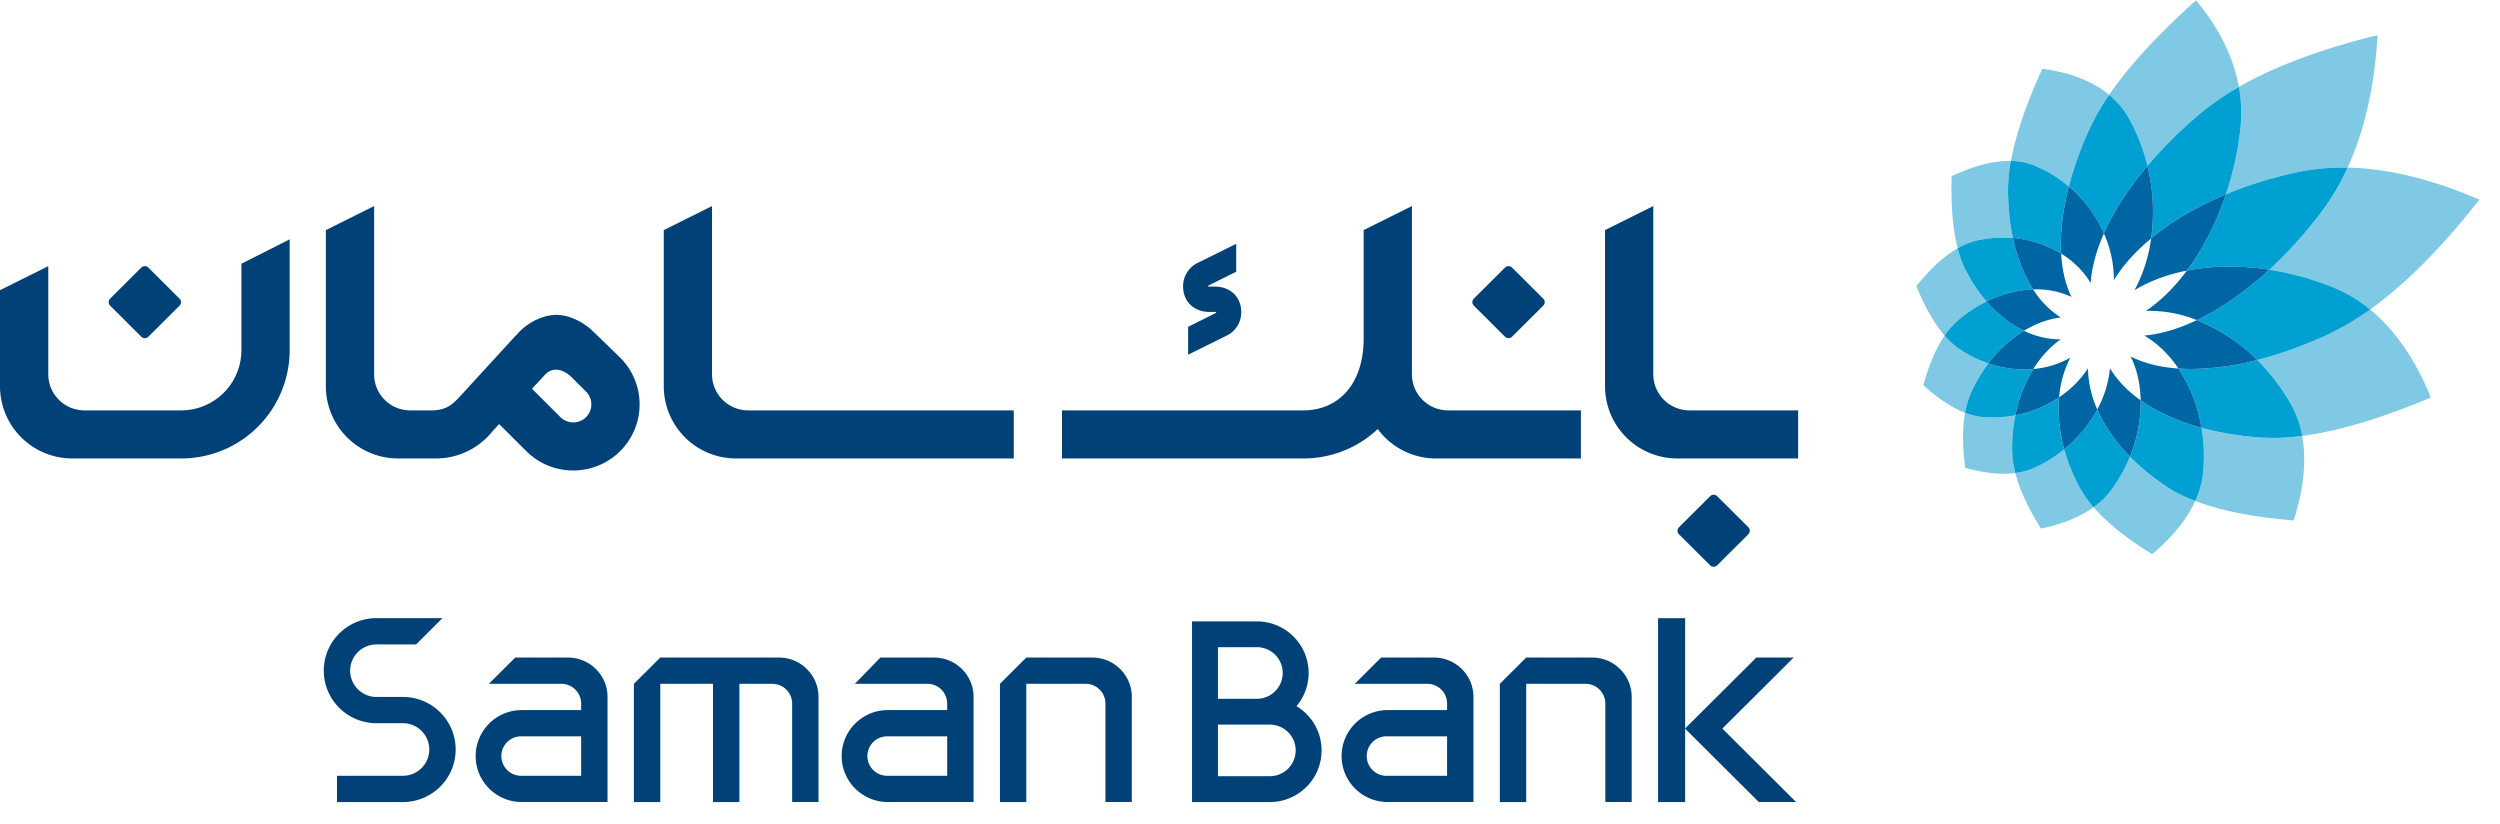 <svg xmlns="http://www.w3.org/2000/svg" width="91" height="30"><g fill="none"><path d="M62.248 18.062a.181.181 0 01.257 0l1.135 1.13a.18.18 0 010 .255l-1.135 1.13a.182.182 0 01-.257 0l-1.134-1.13a.18.18 0 010-.255zM13.618 7.5v6.125c0 .726.59 1.313 1.318 1.313h.832c.516-.023.718-.23 1.018-.555l1.971-2.15.07-.069c.323-.383.891-.702 1.431-.702.487 0 1.018.288 1.336.607h.002l.978.949a2.4 2.4 0 010 3.403c-.943.94-2.473.94-3.417 0l-.987-.984-.236.253a2.638 2.638 0 01-2.069.998h-1.369a2.63 2.63 0 01-2.635-2.625V8.376l1.757-.876zm12.3 0v6.126c0 .725.59 1.312 1.317 1.312h9.666v1.75H26.796a2.63 2.63 0 01-2.635-2.625V8.376l1.757-.876zm34.262 0v6.126c0 .725.59 1.312 1.319 1.312h3.953v1.75h-4.393a2.63 2.63 0 01-2.636-2.625V8.375L60.18 7.5zM10.544 8.711v4.04a3.946 3.946 0 01-3.955 3.937H2.636A2.63 2.63 0 010 14.063v-3.5l1.758-.875v3.938c0 .725.59 1.312 1.317 1.312H6.59a2.192 2.192 0 002.197-2.187V9.6l1.758-.889zm40.85-1.21v6.125c0 .725.59 1.312 1.319 1.312h4.832v1.75h-5.271a2.634 2.634 0 01-2.124-1.07 3.948 3.948 0 01-2.709 1.07h-8.784v-1.75h8.784c1.213 0 2.196-.875 2.196-2.625V8.375l1.757-.875zM20.76 13.685s-.495-.472-.91-.059c.002.003-.486.524-.486.524l1.036 1.034a.662.662 0 00.932 0 .654.654 0 000-.929zm24.238-4.81V9.89l-.991.494c-.032.016-.032.027-.032.035 0 .01.024.013.041.014h.244c.552.02.921.394.921.93a.942.942 0 01-.535.856l-1.398.692v-1.015l.991-.494c.032-.016.032-.027.032-.034 0-.01-.021-.013-.038-.014h-.247c-.552-.021-.921-.395-.921-.931a.94.94 0 01.536-.856l1.397-.692zm9.784.865a.181.181 0 01.257 0l1.135 1.13a.18.18 0 010 .256l-1.135 1.13a.182.182 0 01-.257 0l-1.135-1.13a.18.18 0 010-.256zm-49.639 0a.181.181 0 01.257 0l1.135 1.13a.18.18 0 010 .256L5.4 12.257a.182.182 0 01-.257 0L4.01 11.126a.18.18 0 010-.256zm47.051 14.195c.796 0 1.44.642 1.44 1.434v3.825h-3.12c-.928 0-1.68-.75-1.68-1.673 0-.925.752-1.674 1.68-1.674h2.16v-.239a.719.719 0 00-.72-.717h-2.64l.96-.956zm5.76 0c.795 0 1.44.642 1.44 1.434v3.825h-.96v-3.586a.719.719 0 00-.72-.717h-2.16v4.303h-.96v-4.303l.96-.956zm-18.196 0c.796 0 1.44.642 1.44 1.434v3.825h-.96v-3.586a.719.719 0 00-.72-.717h-2.16v4.303h-.96v-4.303l.96-.956zm-11.404 0c.795 0 1.44.642 1.44 1.434v3.825h-.96v-3.586a.719.719 0 00-.72-.717h-1.2v4.303h-.96v-4.303h-1.92v4.303h-.96v-4.303l.96-.956zm-7.68 0c.795 0 1.44.642 1.44 1.434v3.825h-3.12c-.928 0-1.68-.75-1.68-1.673 0-.925.752-1.674 1.68-1.674h2.16v-.239a.72.72 0 00-.72-.717h-2.64l.96-.956zm13.324 0c.795 0 1.44.642 1.44 1.434v3.825h-3.12c-.928 0-1.681-.75-1.681-1.673 0-.925.753-1.674 1.68-1.674h2.16v-.239a.719.719 0 00-.72-.717h-2.64l.928-.956zM16.106 22.5l-.96.957h-1.44c-.53 0-.96.427-.96.956 0 .528.43.956.96.956h.96c1.06 0 1.92.856 1.92 1.913 0 1.056-.86 1.912-1.92 1.912h-2.4v-.956h2.4c.53 0 .96-.428.96-.956a.958.958 0 00-.96-.957h-.96c-1.06 0-1.92-.856-1.92-1.912 0-1.057.86-1.913 1.92-1.913h2.4zm49.183 1.435l-2.595 2.585 2.684 2.674h-1.357l-2.682-2.67.004-.004-.004-.004 2.592-2.581h1.358zm-19.541-1.317c1.042 0 1.886.841 1.886 1.879 0 .46-.166.881-.442 1.208.548.329.914.927.914 1.61a1.883 1.883 0 01-1.886 1.88h-2.83v-6.577zm15.591-.115v6.691h-.985v-6.691h.985zm-15.12 3.873h-1.886v1.878h1.887c.52 0 .943-.42.943-.939a.941.941 0 00-.943-.939zm6.455.427h-2.16a.719.719 0 100 1.435h2.16v-1.435zm-31.52 0h-2.16a.718.718 0 100 1.435h2.16v-1.435zm13.324 0h-2.16a.718.718 0 100 1.435h2.16v-1.435zm11.27-3.246h-1.415v1.879h1.415c.52 0 .943-.42.943-.94a.941.941 0 00-.943-.939z" fill="#004277"/><path fill="#80C9E4" d="M74.338 2.504c-.519 1.143-.952 2.313-1.14 3.354.296.007.584.058.853.168.46.186.881.447 1.255.762a12.77 12.77 0 01.722-2.027 8.6 8.6 0 01.745-1.308c-.69-.568-1.586-.838-2.435-.949M77.53 16.62a5.51 5.51 0 01-.715 1.258c-.169.226-.377.42-.608.586.548.632 1.32 1.209 2.13 1.71.616-.516 1.222-1.174 1.57-1.938a5.397 5.397 0 01-1.048-.527 8.172 8.172 0 01-1.329-1.09M71.829 6.094a6.718 6.718 0 00-.79.324c-.025.92.023 1.85.22 2.62.235-.136.48-.237.728-.29a4.428 4.428 0 011.285-.084 8.538 8.538 0 01-.18-1.66 5.759 5.759 0 01.105-1.146c-.452-.008-.918.086-1.368.236m8.305 9.478c.093.545.113 1.117.05 1.69a3.182 3.182 0 01-.276.974c.617.237 1.321.407 2.069.528.488.079.996.138 1.51.18.313-.96.498-2.05.313-3.076a7.575 7.575 0 01-1.536.056 11.266 11.266 0 01-2.13-.352m-8.876-6.535c-.57.328-1.084.853-1.502 1.38.27.66.61 1.316 1.027 1.8a2.91 2.91 0 01.499-.566c.322-.276.67-.503 1.03-.679a5.801 5.801 0 01-.745-1.105 3.905 3.905 0 01-.309-.83"/><path fill="#80C9E4" d="M86.272 11.266a9.71 9.71 0 01-1.617.948c-.879.4-1.716.692-2.493.89.466.461.884 1 1.225 1.603.205.36.338.753.413 1.161 1.441-.186 3.066-.721 4.682-1.397-.477-1.183-1.185-2.362-2.21-3.205m-15.489.951c-.357.524-.603 1.179-.774 1.803.451.411.975.797 1.52 1.005.047-.256.118-.503.218-.729a5.43 5.43 0 01.631-1.068 4.555 4.555 0 01-1.047-.518 2.752 2.752 0 01-.548-.493m14.67-6.116a8.65 8.65 0 01-.956 1.617 15.716 15.716 0 01-1.895 2.1c.772.119 1.568.334 2.354.655.483.197.92.467 1.316.793 1.428-1.024 2.774-2.462 3.975-4-1.503-.651-3.155-1.13-4.794-1.165M75.138 16.354a4.803 4.803 0 01-1.072.667 2.477 2.477 0 01-.709.196c.175.68.533 1.382.935 2.022.65-.135 1.35-.371 1.915-.775a4.003 4.003 0 01-.536-.77 6.682 6.682 0 01-.533-1.34m-1.778-1.238a4.382 4.382 0 01-1.155.067 2.362 2.362 0 01-.676-.158c-.114.634-.083 1.346.006 2.006.22.061.448.114.68.15.38.063.77.084 1.142.036a3.44 3.44 0 01-.114-.805 6.04 6.04 0 01.117-1.296M79.935.013c-1.232 1.104-2.366 2.277-3.162 3.44.278.227.518.502.702.828a6.85 6.85 0 01.692 1.758 15.73 15.73 0 011.845-1.84 9.723 9.723 0 011.483-1.034c-.223-1.232-.847-2.3-1.56-3.152m4.486 1.876c-1.048.35-2.043.77-2.926 1.276.087.481.112.981.056 1.493a11.524 11.524 0 01-.53 2.418 14.773 14.773 0 012.618-.811 7.89 7.89 0 011.814-.165c.695-1.523 1-3.22 1.088-4.817a26.05 26.05 0 00-2.12.605"/><path fill="#00A0D3" d="M77.921 14.573a5.205 5.205 0 01-.39 2.047c.371.38.815.748 1.328 1.089.31.206.664.38 1.049.527.142-.31.24-.638.277-.974a6.158 6.158 0 00-.05-1.69c-.886-.242-1.632-.586-2.214-.999m-4.724-8.715a5.773 5.773 0 00-.105 1.145c.01.602.072 1.157.18 1.662.64.053 1.241.248 1.753.565-.041-.717.048-1.544.28-2.442a4.645 4.645 0 00-1.255-.762 2.37 2.37 0 00-.853-.168"/><path fill="#00A0D3" d="M71.987 8.748a2.56 2.56 0 00-.729.289c.078.303.18.583.31.83.218.418.47.787.743 1.105a4.276 4.276 0 011.356-.411 3.45 3.45 0 01.341-.026c-.326-.506-.58-1.14-.735-1.87a4.428 4.428 0 00-1.286.083m10.175 4.356a9.83 9.83 0 01-2.373.327c-.17 0-.335-.005-.494-.016a5.51 5.51 0 01.839 2.157 11.28 11.28 0 002.13.352c.485.036 1 .014 1.536-.056a3.664 3.664 0 00-.413-1.16 7.375 7.375 0 00-1.225-1.604m-9.85-2.132a4.91 4.91 0 00-1.03.679 2.9 2.9 0 00-.499.566c.169.194.35.362.548.493.337.224.69.396 1.047.518.371-.49.813-.896 1.294-1.189a4.26 4.26 0 01-1.36-1.067m10.291-1.154c-.89.817-1.791 1.432-2.636 1.834.769.3 1.526.79 2.195 1.452.777-.198 1.614-.49 2.493-.89a9.71 9.71 0 001.617-.948 5.12 5.12 0 00-1.316-.793 10.5 10.5 0 00-2.354-.655m-6.262 5.087a4.854 4.854 0 01-1.202 1.45c.122.441.297.892.534 1.34a4 4 0 00.535.769c.231-.167.44-.36.608-.586.296-.39.535-.814.715-1.258-.534-.546-.934-1.13-1.19-1.715m-1.387-.443a4.285 4.285 0 01-1.593.654 6.04 6.04 0 00-.117 1.296c.004.265.045.534.114.805.248-.032.486-.093.709-.196.387-.174.747-.4 1.072-.667a5.401 5.401 0 01-.186-1.892"/><path fill="#00A0D3" d="M72.378 13.228a5.43 5.43 0 00-.63 1.068 3.204 3.204 0 00-.219.73c.222.085.448.14.676.157.39.029.78.006 1.155-.067a5.13 5.13 0 01.654-1.683 4.012 4.012 0 01-1.636-.205m4.395-9.775a8.535 8.535 0 00-.745 1.308 12.77 12.77 0 00-.722 2.027 4.753 4.753 0 011.276 1.707c.345-.778.875-1.614 1.585-2.456a6.873 6.873 0 00-.691-1.758 2.946 2.946 0 00-.703-.828M81.495 3.165a9.627 9.627 0 00-1.483 1.034 15.758 15.758 0 00-1.845 1.84c.214.89.255 1.796.136 2.638.72-.597 1.638-1.15 2.719-1.601a11.52 11.52 0 00.53-2.419 5.197 5.197 0 00-.057-1.492m2.143 3.099c-.952.204-1.83.482-2.616.812-.359 1.067-.852 2.011-1.419 2.774.173-.034.35-.062.531-.084a9.02 9.02 0 012.468.052 15.724 15.724 0 001.895-2.1 8.66 8.66 0 00.956-1.616 7.921 7.921 0 00-1.815.162"/><path fill="#0065A3" d="M73.273 8.664c.155.731.408 1.365.735 1.871a3.02 3.02 0 011.393.272c-.216-.442-.342-.976-.376-1.577a3.953 3.953 0 00-1.752-.566m4.284 4.313c.231.469.352 1.015.364 1.596.583.413 1.328.757 2.213.999a5.514 5.514 0 00-.839-2.157c-.67-.046-1.258-.195-1.738-.438m-3.889-2.417a4.28 4.28 0 00-1.357.412 4.3 4.3 0 001.361 1.068c.427-.26.883-.43 1.34-.484a3.245 3.245 0 01-1.004-1.021 3.443 3.443 0 00-.34.026m6.298 1.091c-.677.323-1.326.512-1.914.562.473.278.897.688 1.243 1.2.16.012.324.017.494.017a9.826 9.826 0 002.373-.327 6.537 6.537 0 00-2.196-1.452m-3.164 1.752a3.899 3.899 0 01-.462 1.501c.256.585.656 1.169 1.19 1.715a5.2 5.2 0 00.391-2.047c-.48-.34-.86-.737-1.119-1.17m-.799.003c-.27.415-.629.772-1.05 1.056-.054.598.007 1.24.185 1.892.498-.407.91-.904 1.202-1.449a3.834 3.834 0 01-.337-1.499m-.646-.386c-.41.233-.868.37-1.343.413a5.111 5.111 0 00-.654 1.683 4.285 4.285 0 001.592-.654 3.91 3.91 0 01.405-1.442"/><path fill="#0065A3" d="M73.672 12.04a4.708 4.708 0 00-1.294 1.188 4.011 4.011 0 001.636.205 3.8 3.8 0 01.987-1.08 3.02 3.02 0 01-1.329-.313m1.634-5.252c-.232.898-.322 1.725-.281 2.442.446.276.817.64 1.075 1.071.038-.558.201-1.168.483-1.806a4.761 4.761 0 00-1.277-1.707"/><path fill="#0065A3" d="M78.167 6.04c-.71.841-1.24 1.677-1.585 2.455a4.16 4.16 0 01.364 1.703c.32-.526.778-1.042 1.357-1.521a7.085 7.085 0 00-.136-2.638"/><path fill="#0065A3" d="M81.022 7.076c-1.08.451-1.999 1.004-2.72 1.6a5.524 5.524 0 01-.607 1.89c.536-.33 1.183-.573 1.908-.716.567-.763 1.06-1.707 1.419-2.774"/><path fill="#0065A3" d="M80.134 9.766c-.182.022-.358.05-.531.084-.46.618-.967 1.115-1.494 1.467a4.645 4.645 0 011.857.335c.846-.402 1.747-1.017 2.636-1.834a9.007 9.007 0 00-2.468-.052"/></g></svg>